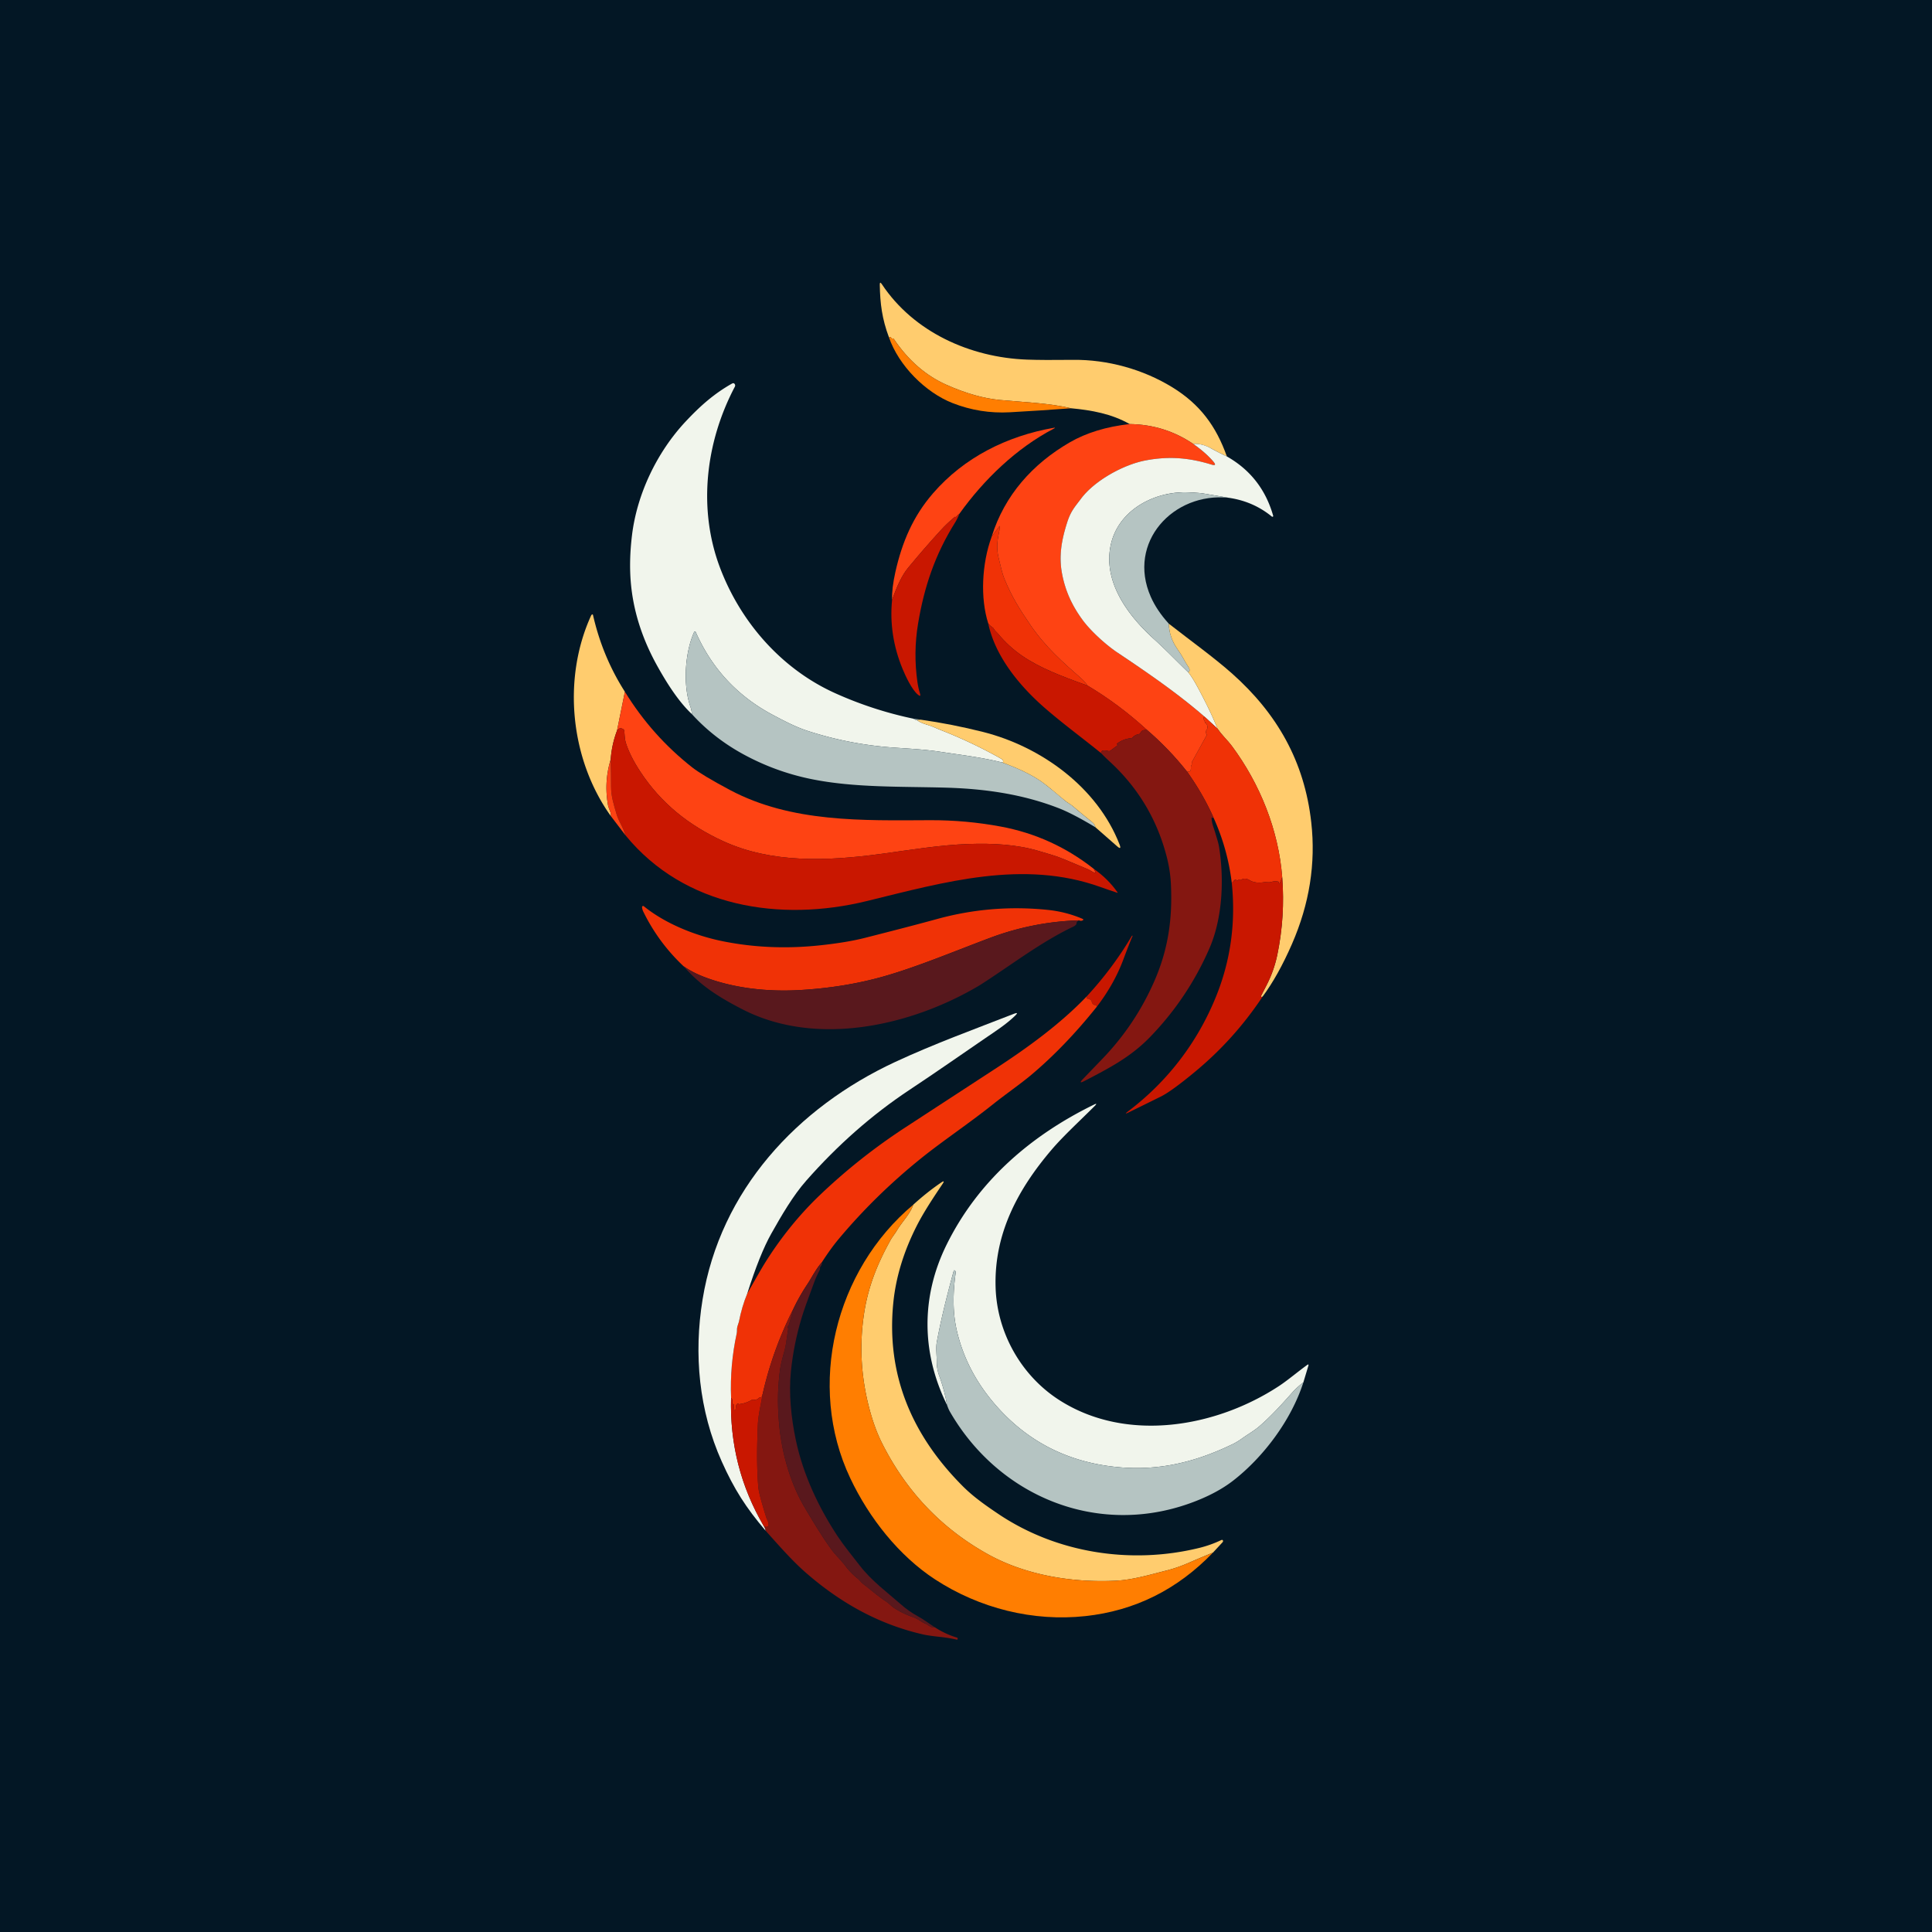 <?xml version="1.0" encoding="UTF-8" standalone="no"?>
<!DOCTYPE svg PUBLIC "-//W3C//DTD SVG 1.1//EN" "http://www.w3.org/Graphics/SVG/1.1/DTD/svg11.dtd">
<svg xmlns="http://www.w3.org/2000/svg" version="1.1" viewBox="0.00 0.00 1024.00 1024.00">
<path fill="#031725" d="
  M 0.00 0.00
  L 1024.00 0.00
  L 1024.00 1024.00
  L 0.00 1024.00
  L 0.00 0.00
  Z"
/>
<path fill="#ffcc6e" d="
  M 650.26 241.92
  Q 645.58 239.73 641.51 237.46
  Q 637.08 235.00 632.49 235.32
  Q 617.33 225.03 598.74 224.76
  C 589.15 219.29 578.43 217.39 567.71 216.39
  C 555.47 213.52 542.50 213.18 529.99 212.00
  Q 516.84 210.75 501.56 203.92
  Q 485.25 196.63 473.87 179.84
  Q 473.57 179.38 473.02 179.41
  Q 472.50 179.44 472.35 179.04
  Q 472.09 178.32 471.17 178.80
  C 467.48 168.97 466.48 160.84 466.30 150.99
  Q 466.26 148.91 467.41 150.64
  C 484.25 176.02 514.20 189.47 544.25 190.60
  Q 552.92 190.92 568.75 190.73
  C 587.03 190.52 605.89 195.75 621.41 205.30
  C 635.91 214.22 644.54 225.75 650.26 241.92
  Z"
/>
<path fill="#ff7e01" d="
  M 471.17 178.80
  Q 472.09 178.32 472.35 179.04
  Q 472.50 179.44 473.02 179.41
  Q 473.57 179.38 473.87 179.84
  Q 485.25 196.63 501.56 203.92
  Q 516.84 210.75 529.99 212.00
  C 542.50 213.18 555.47 213.52 567.71 216.39
  Q 551.51 217.61 535.26 218.51
  Q 519.46 219.38 504.83 213.62
  C 490.53 207.99 476.34 193.82 471.17 178.80
  Z"
/>
<path fill="#f1f5ec" d="
  M 484.23 380.94
  Q 484.91 381.55 485.94 381.63
  C 488.68 383.67 491.55 383.98 494.48 385.21
  Q 498.48 386.89 498.54 386.92
  Q 515.11 393.38 530.60 402.12
  Q 531.19 402.45 531.47 402.86
  Q 532.13 403.86 531.18 404.14
  C 520.46 401.43 509.31 400.13 498.36 398.46
  C 490.13 397.21 482.00 396.82 473.75 396.24
  Q 450.25 394.60 427.95 387.35
  C 421.72 385.32 415.77 382.17 409.93 379.09
  Q 381.60 364.15 368.77 335.04
  A 0.49 0.49 0.0 0 0 367.88 335.04
  C 362.94 346.08 361.94 363.22 365.93 374.59
  Q 366.62 376.56 366.69 378.47
  C 359.29 371.55 352.92 361.14 348.37 352.97
  Q 336.25 331.19 334.34 308.64
  Q 333.35 297.05 334.98 283.64
  C 337.65 261.63 348.33 239.52 363.39 223.43
  C 371.28 215.01 378.47 208.71 387.75 203.43
  Q 388.61 202.93 389.02 203.19
  A 1.34 1.34 0.0 0 1 389.49 204.95
  C 373.76 234.79 370.02 269.79 381.45 300.44
  C 392.30 329.50 414.08 354.53 442.66 367.41
  Q 462.78 376.47 484.23 380.94
  Z"
/>
<path fill="#fe4313" d="
  M 598.74 224.76
  Q 617.33 225.03 632.49 235.32
  Q 638.90 239.78 643.07 244.61
  Q 645.31 247.22 642.02 246.21
  C 630.75 242.76 620.07 241.60 607.25 244.02
  C 595.56 246.22 580.27 254.61 573.03 264.22
  C 569.52 268.90 567.48 270.95 565.50 277.26
  C 562.63 286.37 561.15 294.78 562.90 304.02
  C 564.64 313.23 568.16 320.85 573.64 328.39
  C 578.09 334.52 586.29 341.87 592.22 345.84
  C 608.09 356.45 624.06 367.39 638.50 379.92
  Q 637.83 379.93 637.88 380.80
  C 637.93 381.63 638.62 382.14 638.74 383.13
  Q 638.75 383.25 638.85 383.25
  Q 638.91 383.26 638.96 383.24
  Q 639.08 383.21 639.14 383.28
  Q 640.22 384.46 639.88 386.10
  Q 639.78 386.58 639.48 386.96
  Q 639.18 387.34 639.10 387.81
  Q 639.03 388.30 639.26 388.73
  L 639.49 389.15
  Q 639.68 389.51 639.48 389.86
  L 631.86 403.67
  Q 631.62 404.11 631.66 404.69
  Q 631.70 405.30 631.40 405.82
  Q 631.16 406.23 631.20 406.70
  Q 631.42 409.43 629.17 408.99
  Q 619.66 396.97 608.03 386.96
  Q 593.15 373.34 576.42 363.37
  Q 574.99 361.29 573.23 359.73
  C 563.20 350.89 554.26 343.13 546.18 331.33
  C 539.97 322.25 536.27 316.26 532.43 306.97
  C 531.04 303.60 530.34 299.77 529.31 295.75
  Q 527.82 289.95 529.35 283.02
  Q 529.79 281.04 529.91 279.02
  Q 529.94 278.59 529.69 278.94
  L 525.61 284.41
  C 532.46 262.43 547.35 245.83 567.00 234.46
  Q 580.19 226.83 598.74 224.76
  Z"
/>
<path fill="#fe4313" d="
  M 508.49 272.32
  Q 507.51 273.01 506.74 274.01
  Q 506.64 274.14 506.48 274.01
  Q 506.24 273.82 506.00 274.02
  Q 501.98 277.35 498.46 281.20
  Q 489.61 290.89 481.27 301.01
  Q 476.82 306.41 472.82 317.99
  Q 472.64 311.82 474.55 303.27
  C 478.12 287.34 483.90 273.73 494.50 261.48
  C 511.03 242.38 533.74 231.13 558.41 226.76
  Q 559.85 226.50 558.55 227.18
  C 538.71 237.53 521.47 254.19 508.49 272.32
  Z"
/>
<path fill="#f1f5ec" d="
  M 650.26 241.92
  Q 668.91 252.50 674.82 273.41
  A 0.40 0.38 -25.4 0 1 674.66 273.83
  Q 674.38 274.01 674.02 273.72
  Q 664.17 265.70 651.25 263.84
  Q 644.93 262.75 638.58 261.68
  C 635.76 261.20 633.00 261.11 630.17 260.97
  C 612.58 260.09 593.26 269.79 588.89 288.09
  C 584.15 307.94 597.69 326.09 611.48 338.59
  C 618.54 344.99 623.58 350.37 629.72 356.25
  Q 631.78 358.65 634.87 364.38
  Q 641.82 377.30 645.29 386.19
  L 638.50 379.92
  C 624.06 367.39 608.09 356.45 592.22 345.84
  C 586.29 341.87 578.09 334.52 573.64 328.39
  C 568.16 320.85 564.64 313.23 562.90 304.02
  C 561.15 294.78 562.63 286.37 565.50 277.26
  C 567.48 270.95 569.52 268.90 573.03 264.22
  C 580.27 254.61 595.56 246.22 607.25 244.02
  C 620.07 241.60 630.75 242.76 642.02 246.21
  Q 645.31 247.22 643.07 244.61
  Q 638.90 239.78 632.49 235.32
  Q 637.08 235.00 641.51 237.46
  Q 645.58 239.73 650.26 241.92
  Z"
/>
<path fill="#b5c4c2" d="
  M 651.25 263.84
  C 621.82 260.76 597.21 287.48 609.93 316.30
  Q 613.16 323.63 619.48 330.55
  Q 619.76 337.92 623.98 343.92
  Q 626.03 346.84 627.04 348.73
  Q 628.40 351.26 629.97 353.66
  Q 630.44 354.38 630.48 354.95
  Q 630.57 356.06 629.72 356.25
  C 623.58 350.37 618.54 344.99 611.48 338.59
  C 597.69 326.09 584.15 307.94 588.89 288.09
  C 593.26 269.79 612.58 260.09 630.17 260.97
  C 633.00 261.11 635.76 261.20 638.58 261.68
  Q 644.93 262.75 651.25 263.84
  Z"
/>
<path fill="#c91700" d="
  M 508.49 272.32
  Q 507.56 274.81 506.19 276.99
  C 495.65 293.86 489.86 310.89 486.60 330.52
  Q 484.03 345.97 486.26 361.50
  Q 486.73 364.80 487.59 367.44
  Q 488.31 369.67 486.50 368.18
  C 483.30 365.52 479.96 358.38 478.38 354.53
  Q 470.98 336.58 472.82 317.99
  Q 476.82 306.41 481.27 301.01
  Q 489.61 290.89 498.46 281.20
  Q 501.98 277.35 506.00 274.02
  Q 506.24 273.82 506.48 274.01
  Q 506.64 274.14 506.74 274.01
  Q 507.51 273.01 508.49 272.32
  Z"
/>
<path fill="#f03206" d="
  M 576.42 363.37
  Q 564.13 358.98 557.62 356.13
  C 545.91 351.01 536.90 345.48 528.90 335.78
  C 528.26 335.02 527.26 334.32 526.72 333.23
  Q 526.49 332.79 526.06 332.54
  Q 525.00 331.94 523.78 330.38
  C 519.54 317.16 520.31 298.88 525.61 284.41
  L 529.69 278.94
  Q 529.94 278.59 529.91 279.02
  Q 529.79 281.04 529.35 283.02
  Q 527.82 289.95 529.31 295.75
  C 530.34 299.77 531.04 303.60 532.43 306.97
  C 536.27 316.26 539.97 322.25 546.18 331.33
  C 554.26 343.13 563.20 350.89 573.23 359.73
  Q 574.99 361.29 576.42 363.37
  Z"
/>
<path fill="#ffcc6e" d="
  M 331.20 366.63
  L 327.04 387.20
  Q 324.23 394.63 323.68 402.51
  Q 320.04 414.47 322.26 426.75
  Q 322.43 427.67 323.22 429.62
  Q 323.86 431.21 323.84 432.65
  C 302.28 402.68 297.91 359.92 313.30 326.25
  Q 313.49 325.83 313.81 325.69
  A 0.34 0.34 0.0 0 1 314.29 325.92
  Q 319.33 348.06 331.20 366.63
  Z"
/>
<path fill="#c91700" d="
  M 523.78 330.38
  Q 525.00 331.94 526.06 332.54
  Q 526.49 332.79 526.72 333.23
  C 527.26 334.32 528.26 335.02 528.90 335.78
  C 536.90 345.48 545.91 351.01 557.62 356.13
  Q 564.13 358.98 576.42 363.37
  Q 593.15 373.34 608.03 386.96
  Q 605.11 386.60 604.40 388.54
  Q 604.24 388.98 603.77 389.06
  Q 601.65 389.40 600.18 390.95
  Q 599.93 391.21 599.58 391.24
  Q 595.36 391.61 591.94 394.21
  A 0.15 0.15 0.0 0 0 591.96 394.47
  Q 592.12 394.55 592.28 394.62
  Q 592.69 394.78 592.34 395.04
  L 588.46 397.89
  Q 588.03 398.20 587.51 398.07
  Q 583.52 397.02 583.59 399.17
  C 573.66 391.11 563.41 383.62 553.76 375.23
  C 540.62 363.79 527.43 348.01 523.78 330.38
  Z"
/>
<path fill="#ffcc6e" d="
  M 619.48 330.55
  C 630.70 339.33 643.60 348.60 653.07 357.03
  C 676.74 378.10 691.37 403.37 695.00 435.91
  Q 698.65 468.54 684.79 500.29
  Q 677.43 517.14 669.22 528.20
  Q 668.98 528.37 668.72 528.37
  Q 668.13 528.37 668.40 527.84
  Q 669.76 525.15 671.13 522.52
  Q 675.24 514.63 677.02 505.96
  Q 681.20 485.68 679.59 464.95
  C 677.67 439.92 667.80 415.42 652.86 395.32
  Q 651.65 393.70 649.02 390.82
  Q 646.76 388.34 645.29 386.19
  Q 641.82 377.30 634.87 364.38
  Q 631.78 358.65 629.72 356.25
  Q 630.57 356.06 630.48 354.95
  Q 630.44 354.38 629.97 353.66
  Q 628.40 351.26 627.04 348.73
  Q 626.03 346.84 623.98 343.92
  Q 619.76 337.92 619.48 330.55
  Z"
/>
<path fill="#b5c4c2" d="
  M 531.18 404.14
  Q 543.92 408.75 551.69 414.05
  Q 554.84 416.20 564.31 424.23
  C 565.64 425.36 567.40 426.26 568.52 427.21
  Q 573.62 431.58 578.88 435.75
  Q 580.31 436.89 580.61 438.48
  Q 568.50 431.21 561.15 428.36
  C 541.89 420.87 521.81 418.05 501.25 417.47
  C 477.37 416.80 452.80 417.57 430.01 412.93
  Q 411.01 409.06 394.01 399.79
  Q 378.31 391.23 366.69 378.47
  Q 366.62 376.56 365.93 374.59
  C 361.94 363.22 362.94 346.08 367.88 335.04
  A 0.49 0.49 0.0 0 1 368.77 335.04
  Q 381.60 364.15 409.93 379.09
  C 415.77 382.17 421.72 385.32 427.95 387.35
  Q 450.25 394.60 473.75 396.24
  C 482.00 396.82 490.13 397.21 498.36 398.46
  C 509.31 400.13 520.46 401.43 531.18 404.14
  Z"
/>
<path fill="#fe4313" d="
  M 579.77 460.55
  L 580.46 462.03
  Q 580.83 462.82 580.01 462.52
  C 578.77 462.05 577.71 461.16 576.60 460.71
  Q 570.28 458.11 563.99 455.43
  C 559.65 453.58 555.09 452.40 550.58 451.04
  C 538.86 447.53 525.91 446.92 513.75 447.32
  C 498.07 447.83 482.53 450.48 467.00 452.58
  C 437.99 456.49 408.95 457.56 383.32 445.84
  C 365.24 437.56 350.39 425.79 339.33 408.93
  Q 333.83 400.54 331.65 393.54
  C 331.04 391.59 331.11 389.37 330.87 387.26
  Q 330.81 386.77 330.39 386.51
  Q 328.38 385.23 327.04 387.20
  L 331.20 366.63
  Q 345.52 389.94 366.82 406.68
  Q 372.13 410.86 386.82 418.68
  C 419.49 436.07 457.28 434.87 493.00 434.72
  Q 511.87 434.65 530.40 438.09
  Q 557.81 443.19 579.77 460.55
  Z"
/>
<path fill="#f03206" d="
  M 638.50 379.92
  L 645.29 386.19
  Q 646.76 388.34 649.02 390.82
  Q 651.65 393.70 652.86 395.32
  C 667.80 415.42 677.67 439.92 679.59 464.95
  L 678.29 468.20
  Q 678.08 468.72 677.86 468.21
  Q 677.73 467.94 677.75 467.67
  Q 677.77 467.33 677.43 467.26
  C 676.13 467.02 675.31 467.01 673.92 467.43
  C 672.49 467.87 671.13 467.40 669.74 467.62
  Q 665.28 468.32 662.25 466.50
  Q 659.80 465.02 657.87 466.31
  Q 657.42 466.61 657.02 466.24
  Q 656.81 466.05 656.51 466.12
  Q 656.21 466.18 656.11 466.47
  L 656.00 466.75
  Q 655.99 466.80 655.39 466.47
  Q 655.14 466.33 654.73 466.26
  Q 654.33 466.19 654.38 466.59
  Q 654.40 466.82 654.22 467.03
  A 0.13 0.13 0.0 0 1 654.00 466.98
  L 653.90 466.62
  Q 653.87 466.51 653.85 466.62
  Q 653.63 467.81 652.84 467.76
  Q 650.68 449.96 643.24 433.44
  Q 637.49 420.61 629.17 408.99
  Q 631.42 409.43 631.20 406.70
  Q 631.16 406.23 631.40 405.82
  Q 631.70 405.30 631.66 404.69
  Q 631.62 404.11 631.86 403.67
  L 639.48 389.86
  Q 639.68 389.51 639.49 389.15
  L 639.26 388.73
  Q 639.03 388.30 639.10 387.81
  Q 639.18 387.34 639.48 386.96
  Q 639.78 386.58 639.88 386.10
  Q 640.22 384.46 639.14 383.28
  Q 639.08 383.21 638.96 383.24
  Q 638.91 383.26 638.85 383.25
  Q 638.75 383.25 638.74 383.13
  C 638.62 382.14 637.93 381.63 637.88 380.80
  Q 637.83 379.93 638.50 379.92
  Z"
/>
<path fill="#b5c4c2" d="
  M 484.23 380.94
  L 487.96 381.43
  L 485.94 381.63
  Q 484.91 381.55 484.23 380.94
  Z"
/>
<path fill="#ffcc6e" d="
  M 485.94 381.63
  L 487.96 381.43
  Q 504.66 383.82 521.01 387.94
  C 551.73 395.70 581.60 417.20 593.38 447.58
  Q 594.61 450.76 592.05 448.51
  L 580.61 438.48
  Q 580.31 436.89 578.88 435.75
  Q 573.62 431.58 568.52 427.21
  C 567.40 426.26 565.64 425.36 564.31 424.23
  Q 554.84 416.20 551.69 414.05
  Q 543.92 408.75 531.18 404.14
  Q 532.13 403.86 531.47 402.86
  Q 531.19 402.45 530.60 402.12
  Q 515.11 393.38 498.54 386.92
  Q 498.48 386.89 494.48 385.21
  C 491.55 383.98 488.68 383.67 485.94 381.63
  Z"
/>
<path fill="#c91700" d="
  M 579.77 460.55
  Q 587.14 465.64 592.31 472.96
  Q 592.56 473.32 592.14 473.18
  Q 587.63 471.70 583.14 470.09
  C 542.37 455.53 500.85 467.42 459.46 477.57
  C 413.63 488.80 362.84 480.97 331.57 442.79
  Q 330.57 439.78 329.17 437.07
  Q 327.41 433.66 326.76 431.41
  C 325.34 426.49 323.88 422.19 323.89 416.91
  Q 323.91 409.67 323.68 402.51
  Q 324.23 394.63 327.04 387.20
  Q 328.38 385.23 330.39 386.51
  Q 330.81 386.77 330.87 387.26
  C 331.11 389.37 331.04 391.59 331.65 393.54
  Q 333.83 400.54 339.33 408.93
  C 350.39 425.79 365.24 437.56 383.32 445.84
  C 408.95 457.56 437.99 456.49 467.00 452.58
  C 482.53 450.48 498.07 447.83 513.75 447.32
  C 525.91 446.92 538.86 447.53 550.58 451.04
  C 555.09 452.40 559.65 453.58 563.99 455.43
  Q 570.28 458.11 576.60 460.71
  C 577.71 461.16 578.77 462.05 580.01 462.52
  Q 580.83 462.82 580.46 462.03
  L 579.77 460.55
  Z"
/>
<path fill="#841711" d="
  M 608.03 386.96
  Q 619.66 396.97 629.17 408.99
  Q 637.49 420.61 643.24 433.44
  Q 643.01 433.65 642.55 433.37
  Q 642.16 433.13 642.17 433.59
  C 642.23 436.52 643.49 439.20 644.09 441.34
  C 644.80 443.87 645.74 446.45 646.14 448.95
  C 648.84 465.90 648.04 486.57 640.98 502.75
  Q 629.49 529.10 609.47 549.73
  C 599.01 560.52 587.17 566.48 574.90 572.88
  Q 571.18 574.82 574.09 571.80
  Q 578.85 566.85 584.37 561.12
  Q 601.84 542.96 611.91 519.82
  C 619.33 502.78 621.42 486.62 620.63 469.00
  Q 620.31 461.80 618.56 454.79
  Q 610.98 424.61 588.14 403.62
  Q 585.85 401.52 583.59 399.17
  Q 583.52 397.02 587.51 398.07
  Q 588.03 398.20 588.46 397.89
  L 592.34 395.04
  Q 592.69 394.78 592.28 394.62
  Q 592.12 394.55 591.96 394.47
  A 0.15 0.15 0.0 0 1 591.94 394.21
  Q 595.36 391.61 599.58 391.24
  Q 599.93 391.21 600.18 390.95
  Q 601.65 389.40 603.77 389.06
  Q 604.24 388.98 604.40 388.54
  Q 605.11 386.60 608.03 386.96
  Z"
/>
<path fill="#fe4313" d="
  M 323.68 402.51
  Q 323.91 409.67 323.89 416.91
  C 323.88 422.19 325.34 426.49 326.76 431.41
  Q 327.41 433.66 329.17 437.07
  Q 330.57 439.78 331.57 442.79
  L 323.84 432.65
  Q 323.86 431.21 323.22 429.62
  Q 322.43 427.67 322.26 426.75
  Q 320.04 414.47 323.68 402.51
  Z"
/>
<path fill="#c91700" d="
  M 679.59 464.95
  Q 681.20 485.68 677.02 505.96
  Q 675.24 514.63 671.13 522.52
  Q 669.76 525.15 668.40 527.84
  Q 668.13 528.37 668.72 528.37
  Q 668.98 528.37 669.22 528.20
  Q 654.17 550.89 633.23 568.19
  Q 620.79 578.48 615.21 581.23
  Q 606.08 585.74 598.40 589.50
  Q 595.25 591.05 598.05 588.93
  C 618.74 573.26 634.71 552.52 644.57 528.08
  C 652.37 508.76 655.03 488.63 652.84 467.76
  Q 653.63 467.81 653.85 466.62
  Q 653.87 466.51 653.90 466.62
  L 654.00 466.98
  A 0.13 0.13 0.0 0 0 654.22 467.03
  Q 654.40 466.82 654.38 466.59
  Q 654.33 466.19 654.73 466.26
  Q 655.14 466.33 655.39 466.47
  Q 655.99 466.80 656.00 466.75
  L 656.11 466.47
  Q 656.21 466.18 656.51 466.12
  Q 656.81 466.05 657.02 466.24
  Q 657.42 466.61 657.87 466.31
  Q 659.80 465.02 662.25 466.50
  Q 665.28 468.32 669.74 467.62
  C 671.13 467.40 672.49 467.87 673.92 467.43
  C 675.31 467.01 676.13 467.02 677.43 467.26
  Q 677.77 467.33 677.75 467.67
  Q 677.73 467.94 677.86 468.21
  Q 678.08 468.72 678.29 468.20
  L 679.59 464.95
  Z"
/>
<path fill="#f03206" d="
  M 571.92 487.80
  Q 547.60 488.52 524.67 497.12
  C 506.19 504.05 486.60 512.27 469.02 517.33
  Q 448.09 523.34 424.00 524.75
  C 407.23 525.73 389.33 523.90 373.54 517.92
  Q 367.02 515.45 362.26 512.08
  Q 348.97 499.55 340.98 483.23
  Q 340.36 481.96 340.30 480.78
  A 0.57 0.56 17.9 0 1 341.22 480.31
  C 352.80 489.70 368.84 496.04 383.34 498.93
  Q 408.16 503.89 434.75 501.03
  Q 448.88 499.52 458.47 497.08
  C 471.24 493.82 483.99 490.58 496.70 487.09
  Q 525.42 479.20 555.25 482.25
  Q 564.98 483.25 573.71 486.98
  Q 574.65 487.38 573.75 487.85
  Q 572.95 488.26 571.92 487.80
  Z"
/>
<path fill="#59181d" d="
  M 571.92 487.80
  Q 570.46 488.67 570.59 489.28
  A 2.61 1.14 -23.3 0 1 568.82 491.17
  C 557.26 496.65 546.08 504.17 535.52 511.36
  Q 521.96 520.60 518.88 522.43
  C 482.84 543.81 432.60 555.14 393.37 534.89
  C 380.76 528.37 371.31 522.42 362.26 512.08
  Q 367.02 515.45 373.54 517.92
  C 389.33 523.90 407.23 525.73 424.00 524.75
  Q 448.09 523.34 469.02 517.33
  C 486.60 512.27 506.19 504.05 524.67 497.12
  Q 547.60 488.52 571.92 487.80
  Z"
/>
<path fill="#c91700" d="
  M 581.36 533.55
  Q 580.83 532.37 580.25 532.73
  Q 578.73 532.22 578.60 530.63
  A 2.06 0.57 25.5 0 0 577.27 529.47
  Q 577.03 529.34 576.75 529.34
  Q 576.36 529.35 576.26 529.26
  Q 575.89 528.99 575.95 528.13
  Q 589.66 513.34 599.94 496.00
  Q 600.02 495.86 600.17 495.93
  L 600.18 495.94
  Q 600.33 496.01 600.26 496.17
  Q 598.76 499.57 595.32 508.75
  Q 590.49 521.63 581.36 533.55
  Z"
/>
<path fill="#f03206" d="
  M 575.95 528.13
  Q 575.89 528.99 576.26 529.26
  Q 576.36 529.35 576.75 529.34
  Q 577.03 529.34 577.27 529.47
  A 2.06 0.57 25.5 0 1 578.60 530.63
  Q 578.73 532.22 580.25 532.73
  Q 580.83 532.37 581.36 533.55
  Q 564.44 554.73 546.38 569.89
  C 541.02 574.38 533.01 579.95 526.18 585.39
  C 513.78 595.29 499.39 604.91 488.19 613.94
  Q 463.82 633.58 444.37 656.88
  Q 440.25 661.81 435.58 669.06
  C 432.42 672.62 430.03 677.50 427.88 680.72
  Q 423.68 687.02 420.53 693.67
  Q 409.47 715.52 404.19 739.02
  Q 403.86 739.37 403.83 740.05
  Q 403.80 740.64 403.22 740.63
  Q 402.52 740.61 402.13 741.02
  Q 401.79 741.37 401.36 741.59
  Q 400.41 742.08 399.37 741.87
  Q 398.82 741.76 398.35 742.04
  Q 395.19 743.87 391.61 744.25
  Q 391.30 744.28 391.39 743.98
  Q 391.48 743.66 390.69 744.14
  Q 390.24 744.41 390.16 744.93
  L 389.83 747.27
  A 0.32 0.32 0.0 0 1 389.20 747.30
  Q 388.93 746.17 389.08 745.00
  Q 389.13 744.65 388.86 744.42
  Q 388.73 744.31 388.57 744.22
  A 0.79 0.79 0.0 0 1 388.20 743.50
  Q 388.35 741.64 387.49 740.89
  Q 386.79 723.65 390.50 706.62
  C 390.74 705.52 390.45 704.27 390.84 703.08
  Q 391.62 700.70 391.63 700.61
  Q 393.20 692.54 396.05 685.64
  Q 403.04 673.26 405.35 669.54
  C 413.42 656.57 423.31 644.13 434.69 633.29
  Q 455.65 613.32 479.97 597.47
  Q 503.69 582.00 527.40 566.55
  C 544.44 555.45 561.86 542.86 575.95 528.13
  Z"
/>
<path fill="#f1f5ec" d="
  M 396.05 685.64
  Q 393.20 692.54 391.63 700.61
  Q 391.62 700.70 390.84 703.08
  C 390.45 704.27 390.74 705.52 390.50 706.62
  Q 386.79 723.65 387.49 740.89
  Q 386.47 777.43 404.79 808.78
  Q 405.65 810.15 405.82 811.34
  C 395.47 799.27 389.06 789.21 382.54 774.63
  C 370.45 747.62 367.63 717.80 372.38 688.73
  C 381.83 630.82 422.46 587.05 474.44 562.87
  C 495.07 553.27 516.41 545.53 537.46 537.31
  Q 540.19 536.24 538.09 538.29
  C 533.28 542.97 527.43 546.70 521.88 550.49
  C 509.11 559.21 497.22 567.60 482.00 577.69
  Q 452.33 597.37 427.30 625.80
  C 420.32 633.73 414.36 643.98 408.82 653.81
  Q 402.69 664.69 396.05 685.64
  Z"
/>
<path fill="#f1f5ec" d="
  M 690.81 732.69
  Q 687.37 735.31 684.64 738.40
  C 679.14 744.60 673.72 750.59 667.42 756.02
  C 664.75 758.31 661.34 760.25 658.30 762.42
  Q 655.66 764.32 653.23 765.48
  C 632.02 775.71 611.35 780.35 587.51 777.03
  Q 552.15 772.11 528.56 745.69
  Q 512.01 727.16 506.97 704.52
  Q 504.11 691.66 506.55 674.44
  Q 506.62 673.96 506.28 673.62
  L 506.06 673.40
  A 0.33 0.33 0.0 0 0 505.50 673.55
  Q 499.33 695.88 496.50 711.50
  C 495.98 714.39 496.50 718.16 496.50 721.84
  Q 496.50 725.61 497.83 729.24
  Q 500.56 736.68 501.94 744.66
  C 488.21 716.86 488.18 687.11 501.72 659.70
  C 518.45 625.84 546.36 601.86 579.76 585.50
  Q 582.00 584.40 580.24 586.17
  C 572.55 593.89 563.76 601.90 557.51 609.21
  C 539.49 630.30 526.84 653.84 527.69 682.29
  C 528.40 706.35 541.30 729.31 561.77 742.28
  C 597.35 764.83 644.63 756.48 677.90 734.62
  C 682.51 731.59 687.81 727.08 692.79 723.48
  Q 693.81 722.75 693.44 723.95
  L 690.81 732.69
  Z"
/>
<path fill="#ffcc6e" d="
  M 642.90 822.91
  Q 636.23 825.63 630.09 828.31
  Q 624.13 830.90 618.61 832.31
  C 609.63 834.60 600.19 837.38 591.51 837.81
  C 568.53 838.96 543.62 834.94 523.40 823.66
  Q 486.73 803.19 467.50 764.92
  Q 463.80 757.56 461.18 748.08
  Q 454.09 722.37 457.88 696.77
  C 460.03 682.21 464.88 670.15 471.96 657.33
  C 472.90 655.62 474.27 654.02 475.33 652.23
  C 478.20 647.39 482.29 643.63 484.05 638.52
  Q 491.32 631.90 498.78 626.81
  Q 501.12 625.22 499.54 627.56
  C 494.83 634.55 489.68 642.30 486.02 649.47
  Q 475.52 670.03 473.47 690.50
  C 469.62 728.98 483.54 760.97 510.41 787.84
  C 515.93 793.35 522.20 797.75 529.10 802.40
  C 560.02 823.21 599.42 829.27 635.50 820.46
  Q 641.62 818.97 647.30 816.27
  Q 647.51 816.17 647.69 816.18
  Q 648.00 816.20 648.09 816.33
  A 0.86 0.86 0.0 0 1 648.00 817.40
  L 642.90 822.91
  Z"
/>
<path fill="#ff7e01" d="
  M 484.05 638.52
  C 482.29 643.63 478.20 647.39 475.33 652.23
  C 474.27 654.02 472.90 655.62 471.96 657.33
  C 464.88 670.15 460.03 682.21 457.88 696.77
  Q 454.09 722.37 461.18 748.08
  Q 463.80 757.56 467.50 764.92
  Q 486.73 803.19 523.40 823.66
  C 543.62 834.94 568.53 838.96 591.51 837.81
  C 600.19 837.38 609.63 834.60 618.61 832.31
  Q 624.13 830.90 630.09 828.31
  Q 636.23 825.63 642.90 822.91
  Q 614.60 852.32 575.24 856.57
  C 547.61 859.56 519.23 852.52 495.62 837.12
  C 476.55 824.68 460.68 804.69 450.63 783.42
  C 427.41 734.32 442.60 673.18 484.05 638.52
  Z"
/>
<path fill="#59181d" d="
  M 435.58 669.06
  C 435.75 669.99 435.45 670.68 434.85 671.38
  Q 434.54 671.73 434.62 672.25
  Q 434.70 672.75 434.45 673.19
  Q 432.86 676.05 431.39 680.01
  Q 426.36 693.49 424.88 698.45
  Q 420.72 712.27 419.22 726.63
  C 417.97 738.49 419.34 751.49 421.78 763.13
  C 425.57 781.29 433.83 798.97 444.07 814.41
  C 447.41 819.45 451.84 824.78 455.80 829.92
  C 461.99 837.94 470.60 844.26 477.32 850.19
  Q 481.69 854.06 486.51 856.67
  C 489.75 858.42 492.36 860.54 495.40 862.44
  C 493.79 863.08 492.08 861.30 490.61 860.67
  C 488.25 859.64 486.49 858.02 484.02 857.17
  Q 478.75 855.35 474.10 852.40
  C 472.64 851.48 471.24 849.90 469.62 848.82
  C 465.37 846.00 461.53 842.64 457.49 839.53
  C 456.54 838.80 455.60 837.49 454.49 836.60
  Q 450.93 833.73 448.17 830.11
  C 445.91 827.13 443.28 824.61 441.57 822.43
  Q 436.63 816.15 426.50 799.01
  C 418.65 785.72 413.97 768.98 412.79 752.85
  C 412.09 743.27 412.18 736.58 413.31 726.91
  C 413.76 723.01 414.89 719.32 415.89 715.49
  C 416.83 711.93 417.07 708.06 417.78 704.30
  Q 417.81 704.14 417.65 704.08
  Q 417.53 704.03 417.45 703.92
  Q 417.36 703.78 417.41 703.55
  Q 417.51 703.04 417.82 702.63
  Q 418.12 702.25 418.25 701.78
  L 420.53 693.67
  Q 423.68 687.02 427.88 680.72
  C 430.03 677.50 432.42 672.62 435.58 669.06
  Z"
/>
<path fill="#b5c4c2" d="
  M 690.81 732.69
  C 684.36 752.80 669.57 772.33 653.69 784.69
  Q 644.58 791.78 630.76 796.75
  C 581.23 814.57 529.38 793.06 503.50 748.27
  Q 502.70 746.88 501.94 744.66
  Q 500.56 736.68 497.83 729.24
  Q 496.50 725.61 496.50 721.84
  C 496.50 718.16 495.98 714.39 496.50 711.50
  Q 499.33 695.88 505.50 673.55
  A 0.33 0.33 0.0 0 1 506.06 673.40
  L 506.28 673.62
  Q 506.62 673.96 506.55 674.44
  Q 504.11 691.66 506.97 704.52
  Q 512.01 727.16 528.56 745.69
  Q 552.15 772.11 587.51 777.03
  C 611.35 780.35 632.02 775.71 653.23 765.48
  Q 655.66 764.32 658.30 762.42
  C 661.34 760.25 664.75 758.31 667.42 756.02
  C 673.72 750.59 679.14 744.60 684.64 738.40
  Q 687.37 735.31 690.81 732.69
  Z"
/>
<path fill="#841711" d="
  M 420.53 693.67
  L 418.25 701.78
  Q 418.12 702.25 417.82 702.63
  Q 417.51 703.04 417.41 703.55
  Q 417.36 703.78 417.45 703.92
  Q 417.53 704.03 417.65 704.08
  Q 417.81 704.14 417.78 704.30
  C 417.07 708.06 416.83 711.93 415.89 715.49
  C 414.89 719.32 413.76 723.01 413.31 726.91
  C 412.18 736.58 412.09 743.27 412.79 752.85
  C 413.97 768.98 418.65 785.72 426.50 799.01
  Q 436.63 816.15 441.57 822.43
  C 443.28 824.61 445.91 827.13 448.17 830.11
  Q 450.93 833.73 454.49 836.60
  C 455.60 837.49 456.54 838.80 457.49 839.53
  C 461.53 842.64 465.37 846.00 469.62 848.82
  C 471.24 849.90 472.64 851.48 474.10 852.40
  Q 478.75 855.35 484.02 857.17
  C 486.49 858.02 488.25 859.64 490.61 860.67
  C 492.08 861.30 493.79 863.08 495.40 862.44
  Q 500.93 866.07 507.21 867.96
  A 0.53 0.52 -74.7 0 1 507.57 868.60
  L 507.50 868.86
  Q 507.44 869.11 507.18 869.06
  Q 502.76 868.07 498.25 867.59
  Q 492.10 866.93 489.33 866.30
  C 465.67 860.91 445.40 849.47 427.25 833.68
  C 419.82 827.22 412.71 819.02 405.82 811.34
  Q 405.65 810.15 404.79 808.78
  Q 405.72 809.59 406.85 809.11
  Q 407.33 808.91 407.36 808.38
  C 407.47 806.66 406.42 805.24 406.06 804.07
  Q 402.20 791.72 401.92 788.24
  C 401.01 777.09 401.21 766.38 401.67 755.22
  C 401.90 749.78 403.29 744.49 404.19 739.02
  Q 409.47 715.52 420.53 693.67
  Z"
/>
<path fill="#c91700" d="
  M 404.19 739.02
  C 403.29 744.49 401.90 749.78 401.67 755.22
  C 401.21 766.38 401.01 777.09 401.92 788.24
  Q 402.20 791.72 406.06 804.07
  C 406.42 805.24 407.47 806.66 407.36 808.38
  Q 407.33 808.91 406.85 809.11
  Q 405.72 809.59 404.79 808.78
  Q 386.47 777.43 387.49 740.89
  Q 388.35 741.64 388.20 743.50
  A 0.79 0.79 0.0 0 0 388.57 744.22
  Q 388.73 744.31 388.86 744.42
  Q 389.13 744.65 389.08 745.00
  Q 388.93 746.17 389.20 747.30
  A 0.32 0.32 0.0 0 0 389.83 747.27
  L 390.16 744.93
  Q 390.24 744.41 390.69 744.14
  Q 391.48 743.66 391.39 743.98
  Q 391.30 744.28 391.61 744.25
  Q 395.19 743.87 398.35 742.04
  Q 398.82 741.76 399.37 741.87
  Q 400.41 742.08 401.36 741.59
  Q 401.79 741.37 402.13 741.02
  Q 402.52 740.61 403.22 740.63
  Q 403.80 740.64 403.83 740.05
  Q 403.86 739.37 404.19 739.02
  Z"
/>
</svg>
